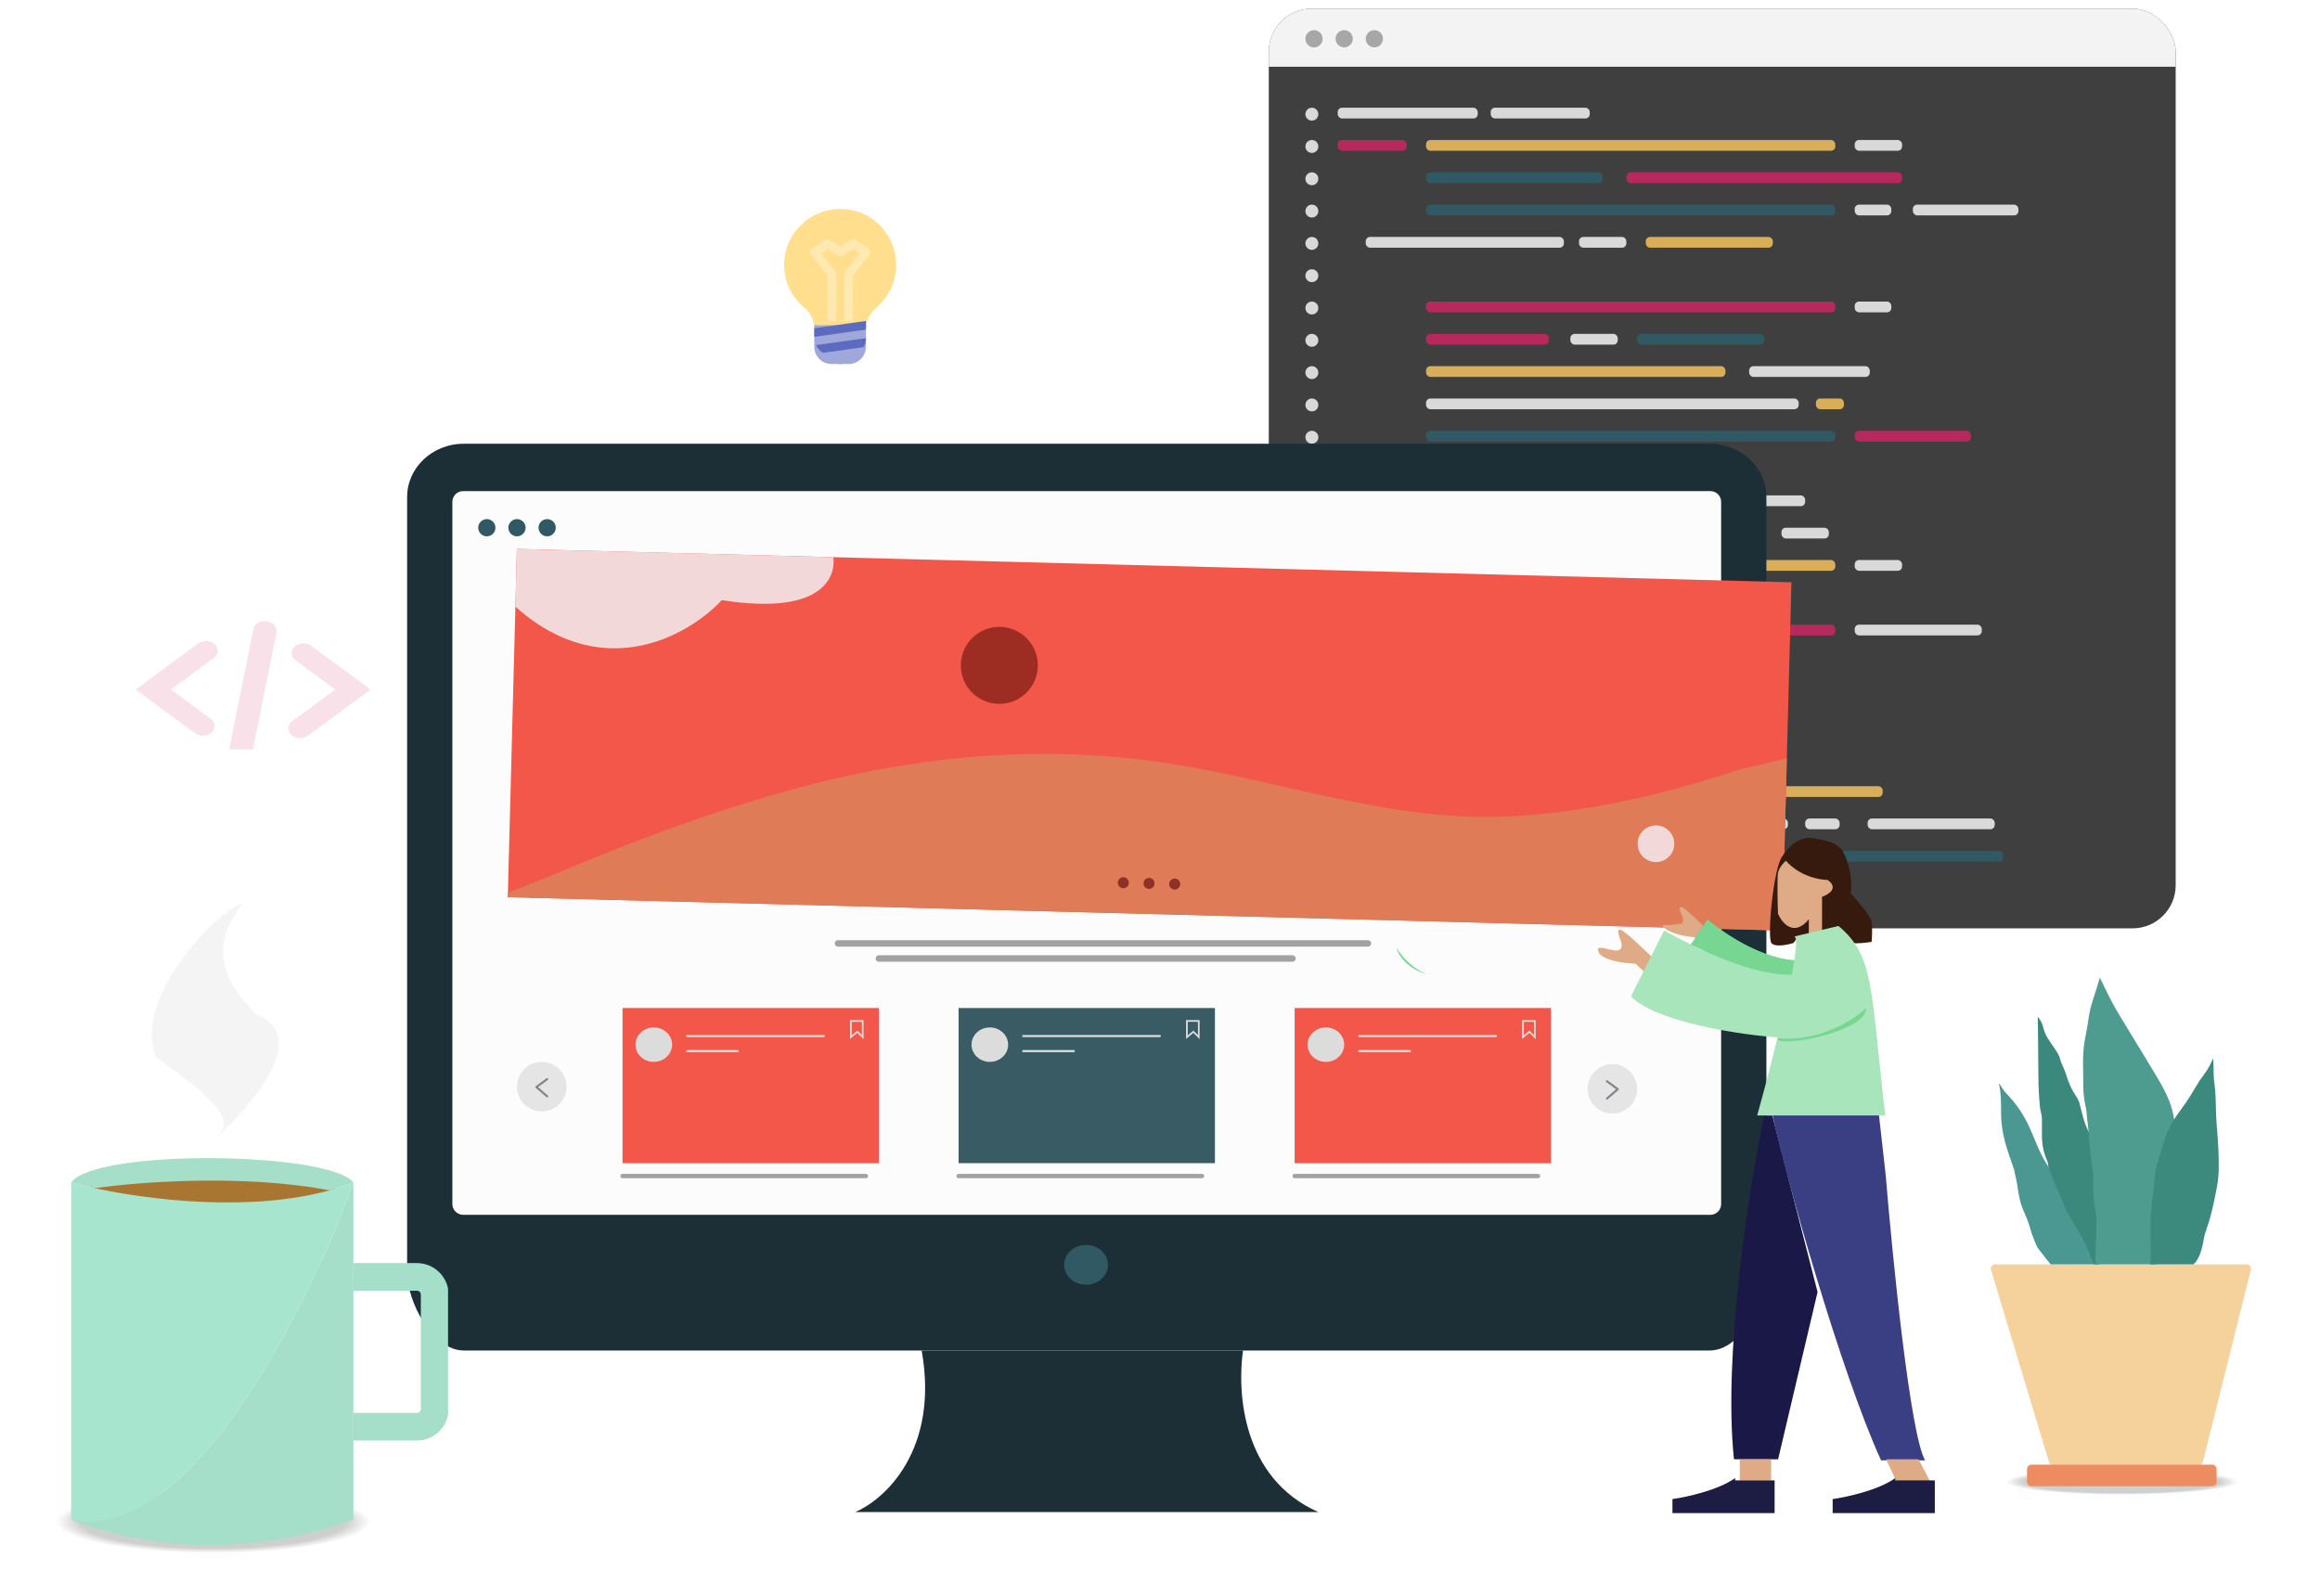 <svg width="1077" height="741" viewBox="0 0 1077 741" fill="none" xmlns="http://www.w3.org/2000/svg">
<g filter="url(#filter0_d_609_548)">
<g clip-path="url(#clip0_609_548)">
<rect x="589" width="421" height="427" fill="#3F3F3F"/>
<rect x="589" width="421" height="27" fill="#F3F3F3"/>
<circle cx="610" cy="14" r="4" fill="#A7A7A7"/>
<circle cx="624" cy="14" r="4" fill="#A7A7A7"/>
<circle cx="638" cy="14" r="4" fill="#A7A7A7"/>
<circle cx="609" cy="49" r="3" fill="#D9D9D9"/>
<circle cx="609" cy="64" r="3" fill="#D9D9D9"/>
<circle cx="609" cy="79" r="3" fill="#D9D9D9"/>
<circle cx="609" cy="94" r="3" fill="#D9D9D9"/>
<circle cx="609" cy="109" r="3" fill="#D9D9D9"/>
<circle cx="609" cy="124" r="3" fill="#D9D9D9"/>
<circle cx="609" cy="139" r="3" fill="#D9D9D9"/>
<circle cx="609" cy="154" r="3" fill="#D9D9D9"/>
<circle cx="609" cy="169" r="3" fill="#D9D9D9"/>
<circle cx="609" cy="184" r="3" fill="#D9D9D9"/>
<circle cx="609" cy="199" r="3" fill="#D9D9D9"/>
<circle cx="609" cy="214" r="3" fill="#D9D9D9"/>
<circle cx="609" cy="229" r="3" fill="#D9D9D9"/>
<circle cx="609" cy="244" r="3" fill="#D9D9D9"/>
<circle cx="609" cy="259" r="3" fill="#D9D9D9"/>
<circle cx="609" cy="274" r="3" fill="#D9D9D9"/>
<circle cx="609" cy="289" r="3" fill="#D9D9D9"/>
<circle cx="609" cy="304" r="3" fill="#D9D9D9"/>
<circle cx="609" cy="319" r="3" fill="#D9D9D9"/>
<circle cx="609" cy="334" r="3" fill="#D9D9D9"/>
<circle cx="609" cy="349" r="3" fill="#D9D9D9"/>
<circle cx="609" cy="364" r="3" fill="#D9D9D9"/>
<circle cx="609" cy="379" r="3" fill="#D9D9D9"/>
<circle cx="609" cy="394" r="3" fill="#D9D9D9"/>
<circle cx="609" cy="409" r="3" fill="#D9D9D9"/>
<rect x="621" y="46" width="65" height="5" rx="2" fill="#D9D9D9"/>
<rect x="621" y="61" width="32" height="5" rx="2" fill="#B7295C"/>
<rect x="634" y="106" width="92" height="5" rx="2" fill="#D9D9D9"/>
<rect x="621" y="361" width="32" height="5" rx="2" fill="#D9D9D9"/>
<rect x="621" y="376" width="32" height="5" rx="2" fill="#D9D9D9"/>
<rect x="621" y="391" width="32" height="5" rx="2" fill="#D9D9D9"/>
<rect x="861" y="61" width="22" height="5" rx="2" fill="#D9D9D9"/>
<rect x="755" y="76" width="128" height="5" rx="2" fill="#B7295C"/>
<rect x="861" y="91" width="17" height="5" rx="2" fill="#D9D9D9"/>
<rect x="733" y="106" width="22" height="5" rx="2" fill="#D9D9D9"/>
<rect x="861" y="136" width="17" height="5" rx="2" fill="#D9D9D9"/>
<rect x="729" y="151" width="22" height="5" rx="2" fill="#D9D9D9"/>
<rect x="812" y="166" width="56" height="5" rx="2" fill="#D9D9D9"/>
<rect x="843" y="181" width="13" height="5" rx="2" fill="#D8AF58"/>
<rect x="861" y="196" width="54" height="5" rx="2" fill="#B7295C"/>
<rect x="827" y="241" width="22" height="5" rx="2" fill="#D9D9D9"/>
<rect x="861" y="256" width="22" height="5" rx="2" fill="#D9D9D9"/>
<rect x="861" y="286" width="59" height="5" rx="2" fill="#D9D9D9"/>
<rect x="763" y="271" width="28" height="5" rx="2" fill="#D8AF58"/>
<rect x="801" y="346" width="22" height="5" rx="2" fill="#315964"/>
<rect x="838" y="376" width="16" height="5" rx="2" fill="#D9D9D9"/>
<rect x="888" y="91" width="49" height="5" rx="2" fill="#D9D9D9"/>
<rect x="764" y="106" width="59" height="5" rx="2" fill="#D8AF58"/>
<rect x="760" y="151" width="59" height="5" rx="2" fill="#315964"/>
<rect x="867" y="376" width="59" height="5" rx="2" fill="#D9D9D9"/>
<rect x="692" y="46" width="46" height="5" rx="2" fill="#D9D9D9"/>
<rect x="662" y="61" width="190" height="5" rx="2" fill="#D8AF58"/>
<rect x="662" y="76" width="82" height="5" rx="2" fill="#315964"/>
<rect x="662" y="91" width="190" height="5" rx="2" fill="#315964"/>
<rect x="662" y="136" width="190" height="5" rx="2" fill="#B7295C"/>
<rect x="662" y="151" width="57" height="5" rx="2" fill="#B7295C"/>
<rect x="662" y="166" width="139" height="5" rx="2" fill="#D8AF58"/>
<rect x="662" y="181" width="173" height="5" rx="2" fill="#D9D9D9"/>
<rect x="662" y="196" width="190" height="5" rx="2" fill="#315964"/>
<rect x="662" y="226" width="176" height="5" rx="2" fill="#D9D9D9"/>
<rect x="662" y="241" width="157" height="5" rx="2" fill="#315964"/>
<rect x="662" y="256" width="190" height="5" rx="2" fill="#D8AF58"/>
<rect x="662" y="286" width="190" height="5" rx="2" fill="#B7295C"/>
<rect x="662" y="301" width="161" height="5" rx="2" fill="#D9D9D9"/>
<rect x="662" y="346" width="129" height="5" rx="2" fill="#315964"/>
<rect x="662" y="361" width="212" height="5" rx="2" fill="#D8AF58"/>
<rect x="662" y="376" width="168" height="5" rx="2" fill="#D9D9D9"/>
<rect x="662" y="391" width="268" height="5" rx="2" fill="#315964"/>
</g>
</g>
<g filter="url(#filter1_d_609_548)">
<path d="M793.658 202H215.342C200.794 202 189 213.079 189 226.746V586.69C189 600.356 200.794 623 215.342 623H793.658C808.206 623 820 600.356 820 586.69V226.746C820 213.079 808.206 202 793.658 202Z" fill="#1C2F36"/>
<path d="M794 224H215C212.239 224 210 226.239 210 229V555C210 557.761 212.239 560 215 560H794C796.761 560 799 557.761 799 555V229C799 226.239 796.761 224 794 224Z" fill="#FCFCFC"/>
<path d="M504.18 592.463C509.802 592.463 514.359 588.33 514.359 583.231C514.359 578.133 509.802 574 504.18 574C498.558 574 494 578.133 494 583.231C494 588.33 498.558 592.463 504.18 592.463Z" fill="#315964"/>
<path d="M389 434H635" stroke="#A2A2A2" stroke-width="3" stroke-linecap="round"/>
<path d="M408 441H600" stroke="#A2A2A2" stroke-width="3" stroke-linecap="round"/>
<path d="M577.024 623H427.861C436.091 669.154 410.716 692.231 397 698H612C576.612 682.308 574.281 642.615 577.024 623Z" fill="#1C2F36"/>
<rect x="289" y="464" width="119" height="72.026" fill="#F25749"/>
<ellipse cx="303.5" cy="481" rx="8.5" ry="8" fill="#DCDCDC"/>
<path d="M319 477H382.414" stroke="#DCDCDC" stroke-linecap="round"/>
<path d="M319 484H342.487" stroke="#DCDCDC" stroke-linecap="round"/>
<path d="M395 470V477.5L398 475L400.5 477.5V470H395Z" stroke="#DCDCDC" stroke-width="0.8"/>
<path d="M289 542H402" stroke="#A2A2A2" stroke-width="2" stroke-linecap="round"/>
<rect x="445" y="464" width="119" height="72.026" fill="#385B64"/>
<ellipse cx="459.5" cy="481" rx="8.5" ry="8" fill="#DCDCDC"/>
<path d="M475 477H538.414" stroke="#DCDCDC" stroke-linecap="round"/>
<path d="M475 484H498.487" stroke="#DCDCDC" stroke-linecap="round"/>
<path d="M551 470V477.5L554 475L556.5 477.5V470H551Z" stroke="#DCDCDC" stroke-width="0.8"/>
<path d="M445 542H558" stroke="#A2A2A2" stroke-width="2" stroke-linecap="round"/>
<rect x="601" y="464" width="119" height="72.026" fill="#F25749"/>
<ellipse cx="615.5" cy="481" rx="8.5" ry="8" fill="#DCDCDC"/>
<path d="M631 477H694.414" stroke="#DCDCDC" stroke-linecap="round"/>
<path d="M631 484H654.487" stroke="#DCDCDC" stroke-linecap="round"/>
<path d="M707 470V477.5L710 475L712.5 477.5V470H707Z" stroke="#DCDCDC" stroke-width="0.8"/>
<path d="M601 542H714" stroke="#A2A2A2" stroke-width="2" stroke-linecap="round"/>
<g clip-path="url(#clip1_609_548)">
<rect x="239.96" y="250.839" width="591.876" height="161.758" transform="rotate(1.5 239.96 250.839)" fill="#F25749"/>
<path fill-rule="evenodd" clip-rule="evenodd" d="M835.127 346.79L808.894 352.916C784.477 360.793 733.782 376.499 683.533 375.183C633.284 373.867 583.481 355.53 533.366 349.108C483.251 342.685 432.868 346.476 382.262 358.777C331.657 371.078 280.829 391.89 254.462 403.123L230 412.702L254.194 413.336C280.249 414.018 330.498 415.334 380.747 416.65C430.996 417.965 481.245 419.281 531.494 420.597C581.743 421.913 631.992 423.229 682.241 424.544C732.49 425.86 782.738 427.176 806.932 427.81L832.987 428.492L835.127 346.79Z" fill="#DF7B57"/>
<path d="M386.306 251.69L236 245V274.626C277.676 315.147 319.408 291.51 335.065 274.626C383.573 282.272 389.437 262.521 386.306 251.69Z" fill="#F2D8D8"/>
<circle cx="463.91" cy="304.91" r="17.878" transform="rotate(1.5 463.91 304.91)" fill="#9D2D23"/>
<circle cx="768.734" cy="387.733" r="8.514" transform="rotate(1.5 768.734 387.733)" fill="#F2D8D8"/>
<circle cx="521.486" cy="405.826" r="2.554" transform="rotate(1.5 521.486 405.826)" fill="#8C3028"/>
<circle cx="533.401" cy="406.138" r="2.554" transform="rotate(1.5 533.401 406.138)" fill="#8C3028"/>
<circle cx="545.316" cy="406.45" r="2.554" transform="rotate(1.5 545.316 406.45)" fill="#8C3028"/>
</g>
<circle cx="226" cy="241" r="4" fill="#315964"/>
<circle cx="240" cy="241" r="4" fill="#315964"/>
<circle cx="254" cy="241" r="4" fill="#315964"/>
<circle cx="251.5" cy="500.5" r="11.5" fill="#E5E5E5"/>
<path d="M254 497L249 500.692L254 505" stroke="#80888B" stroke-linecap="round" stroke-linejoin="round"/>
<circle r="11.5" transform="matrix(-1 0 0 1 748.5 501.5)" fill="#E5E5E5"/>
<path d="M746 498L751 501.692L746 506" stroke="#80888B" stroke-linecap="round" stroke-linejoin="round"/>
<path d="M759.177 443.393L765.526 449.227L770.273 443.265C763.943 437.941 753.381 426.714 751.682 427.655C749.68 428.766 754.636 434.795 752.034 436.829C749.433 438.863 740.027 433.17 742.128 438.051C743.81 441.956 754.195 443.239 759.177 443.393Z" fill="#DEAB86"/>
<path d="M786.551 431.092L792.069 436.312L796.326 431.121C790.818 426.35 781.658 416.327 780.149 417.135C778.372 418.088 782.996 422.916 780.679 424.675C779.178 425 777.178 425.5 771.678 425.5C773.109 428.961 782.165 430.893 786.551 431.092Z" fill="#DEAB86"/>
<path d="M804.953 673.513C799.779 624.858 812.139 546.808 818.965 513.865H822.737L843.755 595.861L825.432 673.513H804.953Z" fill="#191847"/>
<path d="M875.39 541.573L872.178 513H822.678C828.702 541.573 854.413 632.788 873.239 674H893.678C886.793 662.131 878.618 580.769 875.39 541.573Z" fill="#393F82"/>
<path d="M792.678 423C819.178 444.5 846.694 447.67 847.437 432.5C849.935 432.5 845.725 452.301 840.67 472.326C840.67 479.869 796.722 435.606 784.678 435L792.678 423Z" fill="#77D692"/>
<path d="M792.678 423C819.178 444.5 846.694 447.67 847.437 432.5C849.935 432.5 845.725 452.301 840.67 472.326C840.67 479.869 796.722 435.606 784.678 435L792.678 423Z" fill="#77D692"/>
<path d="M850.223 399.118C839.135 400.883 831.439 398.634 828.937 394.774C826.164 397.421 825.087 401.39 824.894 403.044V421.24C824.894 423.446 827.781 426.202 831.247 427.857C834.019 429.18 833.362 429.695 835.672 427.857L841.642 430.614H847.417V412.418C855.733 410.212 852.726 400.956 850.223 399.118Z" fill="#DEAB86"/>
<path d="M841.749 385.163C834.793 383.907 829.302 390.218 827.427 393.531C823.335 398.486 820.266 431.188 822.311 433.802C823.949 435.895 829.814 434.674 832.542 433.802L834.588 431.188L839.703 430.141V422.819C832.747 431.188 827.257 424.563 825.381 420.204C825.21 414.975 824.971 403.886 825.381 401.376C825.79 398.865 828.011 396.495 829.07 395.623C835.283 402.673 844.341 404.514 848.399 404.514C853.719 408.28 848.91 411.314 845.842 412.359V428.573L853.003 427.004L859.652 433.802C862.107 434.221 866.813 433.628 868.859 433.28C869.03 431.188 869.269 426.376 868.859 423.865C868.451 421.355 862.21 414.103 859.141 410.79C860.369 402.004 856.924 393.531 855.049 390.393C851.468 387.255 850.445 386.732 841.749 385.163Z" fill="#361A0E"/>
<path d="M853.456 425.896L832.977 430.783C837.289 432.086 823.277 486.714 815.732 513.865H875.178C874.81 506.012 875.931 524.152 875.178 513.865C868.28 454.35 870.163 439.833 853.456 425.896Z" fill="#A8E5BA"/>
<path d="M896.032 683.83L890.643 673.513H875.553L880.403 683.83H896.032Z" fill="#DEAB86"/>
<path d="M822.199 683.287V673.513H807.648V683.287H822.199Z" fill="#DEAB86"/>
<path d="M898.187 698.492V683.287H879.864V682.201C872.103 687.849 857.229 691.07 850.762 691.976V698.492H898.187Z" fill="#1D1C42"/>
<path d="M823.816 698.492V683.287H805.493V682.201C797.732 687.849 782.858 691.07 776.391 691.976V698.492H823.816Z" fill="#1D1C42"/>
<path d="M772.533 428C831.178 460.5 853.096 449.83 854.178 428C857.818 428 868.545 444.684 861.178 473.5C861.178 484.355 772.533 476 757.178 458.5L772.533 428Z" fill="#A8E5BA"/>
<path d="M866.178 464C861.178 469.167 844.378 480 825.178 478C824.178 483 867.178 475 866.178 464Z" fill="#77D692"/>
<path d="M662.512 448.092C656.041 447.259 648.819 440.298 648.344 436C649.698 439.222 656.996 446.869 662.512 448.092C663.524 448.222 664.517 448.203 665.463 448C664.584 448.325 663.581 448.329 662.512 448.092Z" fill="#77D692"/>
<g clip-path="url(#clip2_609_548)">
<ellipse cx="98.973" cy="702.44" rx="73.009" ry="14.616" fill="url(#paint0_radial_609_548)"/>
<path d="M38.354 545.821C67.377 556.84 116.643 566.88 156.053 547.682C112.302 532.925 59.358 540.292 38.354 545.821Z" fill="#A87631"/>
<path d="M164.055 545.02C153.045 530.596 44.053 529.267 33.044 545.02C36.198 545.877 39.902 546.776 44.053 547.663C63.503 544.782 112.531 540.942 153.045 548.634C156.823 547.598 160.503 546.399 164.055 545.02Z" fill="#A5DEC9"/>
<path d="M33.044 701.548C52.127 708.899 101.186 724.142 164.055 701.548V671.786V545.02C143.504 601.955 88.531 712.971 33.044 701.548Z" fill="#A5DEC9"/>
<path d="M33.044 545.02V701.548C88.531 712.971 143.504 601.955 164.055 545.02C160.503 546.399 156.823 547.598 153.045 548.634C116.551 558.64 70.93 553.407 44.053 547.663C39.902 546.776 36.198 545.877 33.044 545.02Z" fill="#A8E5CF"/>
<path fill-rule="evenodd" clip-rule="evenodd" d="M208.265 597.06C208.265 588.972 201.662 582.415 193.516 582.415H164.018V595.229H193.516C194.534 595.229 195.36 596.049 195.36 597.06V650.149C195.36 651.159 194.534 651.979 193.516 651.979H164.018V664.794H193.516C201.662 664.794 208.265 658.237 208.265 650.149V597.06Z" fill="#A5DEC9"/>
<path d="M72.399 486.651C61.608 459.862 99.139 420.581 112.628 415C105.884 425.655 93.459 441.237 118.638 466.809C154.608 480.508 87.899 535.247 101.387 523.07C112.178 513.329 85.888 497.306 72.399 486.651Z" fill="#D9D9D9" fill-opacity="0.29"/>
</g>
</g>
<g clip-path="url(#clip3_609_548)">
<g filter="url(#filter2_d_609_548)">
<path d="M416 119C416 103.6 402.8 91.4 387 93.2C375 94.6 365.4 104.2 364.2 116.2C363.2 125.4 367 133.6 373.4 138.8C376.2 141.2 378 144.6 378 148.4V149H402V148.8C402 145.2 403.6 141.6 406.4 139.2C412.2 134.4 416 127.2 416 119Z" fill="#FFDE8D"/>
</g>
<path d="M403.2 115.4L397.2 111.4C396.6 111 395.6 111 395 111.4L390 114.6L385.2 111.4C384.6 111 383.6 111 383 111.4L377 115.4C376.6 115.8 376.2 116.2 376.2 116.8C376.2 117.4 376.2 118 376.6 118.4L384.2 127.8V149H388.2V127C388.2 126.6 388 126.2 387.8 125.8L381.2 117.6L384.2 115.6L389 118.8C389.6 119.2 390.6 119.2 391.2 118.8L396 115.6L399 117.6L392.4 125.8C392.2 126.2 392 126.6 392 127V149H396V127.8L403.6 118.4C404 118 404.2 117.4 404 116.8C403.8 116.2 403.6 115.6 403.2 115.4Z" fill="#FFE9B1"/>
<path d="M390 169C393.314 169 396 166.314 396 163C396 159.686 393.314 157 390 157C386.686 157 384 159.686 384 163C384 166.314 386.686 169 390 169Z" fill="#5C6BC0"/>
<g filter="url(#filter3_d_609_548)">
<path d="M394 165H386C381.6 165 378 161.4 378 157V147H402V157C402 161.4 398.4 165 394 165Z" fill="#9FA8DA"/>
</g>
<path d="M402 157L378.8 160.2C379.4 161.6 380.6 163 382 163.8L400.8 161.2C401.6 160 402 158.6 402 157ZM378 152.4V156.4L402 153V149L378 152.4Z" fill="#5C6BC0"/>
</g>
<g clip-path="url(#clip4_609_548)">
<g filter="url(#filter4_d_609_548)">
<path d="M94.169 337.557C92.835 337.559 91.547 337.154 90.55 336.42L62.973 316.124L92.081 294.699C93.166 293.93 94.572 293.545 95.997 293.626C97.421 293.707 98.75 294.247 99.699 295.131C100.647 296.015 101.138 297.172 101.067 298.352C100.996 299.533 100.368 300.643 99.319 301.445L79.377 316.124L97.787 329.67C98.615 330.277 99.199 331.079 99.463 331.968C99.727 332.857 99.658 333.792 99.265 334.647C98.872 335.503 98.175 336.24 97.264 336.76C96.354 337.279 95.274 337.558 94.169 337.557ZM142.919 337.548L172.027 316.124L144.45 295.827C143.37 295.032 141.952 294.626 140.51 294.696C139.067 294.767 137.717 295.309 136.758 296.204C135.798 297.098 135.307 298.272 135.392 299.466C135.477 300.661 136.132 301.778 137.213 302.573L155.623 316.124L135.681 330.798C134.6 331.593 133.944 332.71 133.859 333.905C133.773 335.1 134.264 336.274 135.223 337.169C136.183 338.064 137.533 338.607 138.976 338.678C140.419 338.75 141.838 338.343 142.919 337.548ZM117.424 343.942L128.324 289.794C128.463 289.202 128.458 288.593 128.308 288.003C128.159 287.413 127.868 286.854 127.453 286.359C127.038 285.863 126.507 285.442 125.892 285.119C125.277 284.796 124.59 284.579 123.871 284.479C123.153 284.38 122.418 284.401 121.71 284.541C121.001 284.681 120.334 284.937 119.747 285.294C119.16 285.651 118.666 286.102 118.293 286.62C117.92 287.138 117.677 287.712 117.576 288.309L106.676 342.458C106.537 343.05 106.542 343.659 106.692 344.249C106.841 344.839 107.132 345.398 107.547 345.893C107.962 346.389 108.493 346.81 109.108 347.133C109.723 347.456 110.41 347.673 111.129 347.772C111.847 347.872 112.582 347.851 113.29 347.711C113.999 347.571 114.666 347.315 115.253 346.958C115.84 346.601 116.334 346.15 116.707 345.632C117.08 345.114 117.324 344.54 117.424 343.942Z" fill="#F8E1E9"/>
</g>
</g>
<ellipse cx="985" cy="688" rx="54" ry="6" fill="url(#paint1_radial_609_548)"/>
<path d="M1042.96 587H926.193C924.852 587 923.891 588.294 924.278 589.578L951.223 678.852C951.478 679.696 952.255 680.274 953.137 680.274H1020.67C1021.59 680.274 1022.39 679.649 1022.62 678.759L1044.9 589.484C1045.22 588.222 1044.26 587 1042.96 587Z" fill="#F5D19B"/>
<rect x="941" y="680" width="88" height="10" rx="2" fill="#ED8B61"/>
<g clip-path="url(#clip5_609_548)">
<path d="M946.489 580.05C948.614 582.764 950.592 585.485 952.914 588.056C956.629 589.285 961.948 589.019 965.764 588.861C968.385 588.752 971.396 588.604 973.949 588.041C974.294 587.964 972.786 585.529 972.587 585.2C971.476 583.36 970.48 581.677 969.711 579.64C967.77 574.5 964.991 569.774 962.49 564.904C960.157 560.361 958.396 555.498 955.958 551.02C954.049 547.512 952.334 543.835 950.16 540.477C946.164 534.304 944.056 526.948 940.675 520.424C938.454 516.138 935.946 512.574 932.674 509.046C931.227 507.486 929.753 505.886 928.728 504.003C928.142 502.926 927.796 502.41 928.131 504.048C929.008 508.343 928.957 512.453 928.957 516.839C928.957 521.506 929.67 526.187 930.93 530.694C931.575 532.997 932.326 535.356 933.103 537.621C933.729 539.446 931.454 532.5 935.015 543.09C935.403 545.355 936.06 547.559 936.407 549.835C936.851 552.746 937.247 555.824 938.105 558.646C939.025 561.67 940.489 564.464 941.563 567.426C942.359 569.623 942.8 571.939 943.704 574.095C944.535 576.074 945.157 578.349 946.489 580.05Z" fill="#4A9891"/>
<path d="M946.274 499.641C946.274 490.423 946.053 481.216 946 472C946.752 473.199 947.64 474.159 948.053 475.531C948.484 476.962 948.902 478.55 949.498 479.91C951.078 483.518 953.954 486.344 955.703 489.912C956.299 491.127 956.505 492.485 957.041 493.731C957.773 495.428 958.588 497.084 959.14 498.853C960.012 501.646 960.981 504.233 962.425 506.793C963.331 508.4 964.782 510.231 965.284 512.006C966.306 515.617 966.948 519.243 968.372 522.751C970.301 527.505 973.478 531.597 975.231 536.435C976.377 539.597 976.895 543.142 976.934 546.497C976.991 551.429 977.102 556.425 976.782 561.348C976.567 564.655 976.644 568.166 975.961 571.41C975.309 574.503 974.767 577.803 974.531 580.957C974.286 584.236 974.989 587.755 974.41 590.989C974.369 591.218 972.562 587.877 972.296 587.231C971.589 585.514 970.567 583.822 969.984 582.078C967.076 573.385 960.654 566.518 957.558 557.983C956.116 554.007 954.15 550.17 952.601 546.224C952.07 544.874 951.501 543.478 951.049 542.102C950.716 541.089 950.828 539.952 950.38 538.98C948.72 535.38 947.916 531.317 947.916 527.357V519.432C947.916 517.611 947.225 516.017 947.034 514.219C946.527 509.438 946.274 504.45 946.274 499.641Z" fill="#3A897C"/>
<path d="M970.553 467.762C971.787 463.083 973.537 458.588 974.776 453.889C977.478 459.464 980.181 465.126 983.348 470.416C988.1 478.353 993.04 486.215 997.784 494.166C1002.16 501.509 1007.11 508.834 1008.87 517.342C1010.09 523.26 1010.79 530.491 1008.47 536.206C1007.48 538.639 1005.78 540.988 1004.46 543.263C1002.54 546.555 1001.24 549.975 1000.98 553.818C1000.35 562.885 1001.09 572.049 1001.09 581.126C1001.09 584.163 1000.91 587.16 1000.83 590.188C1000.8 591.517 998.673 590.84 997.754 590.731C990.811 589.911 983.889 590.068 976.906 590.068C976.03 590.068 972.631 590.014 972.631 588.922C972.631 583.994 972.831 579.064 973.1 574.144C973.237 571.643 973.159 569.124 973.159 566.62C973.159 563.262 972.355 560.176 971.958 556.864C971.303 551.4 972.161 546.006 971.109 540.548C969.843 533.981 969.916 527.381 969.059 520.765C968.733 518.243 968.713 515.702 968.108 513.21C967.192 509.437 967.097 505.978 967.097 502.097C967.097 497.558 966.851 492.936 967.141 488.405C967.383 484.625 968.183 480.838 968.884 477.126C969.471 474.016 969.746 470.82 970.553 467.762Z" fill="#4E9B8F"/>
<path d="M998.272 569.253C998.272 575.017 998.723 582.598 998 588.316C1001.45 588.803 1005.27 589.332 1008.77 588.734C1010.67 588.409 1011.97 587.777 1013.97 587.777C1014.85 587.777 1016.69 588.16 1017.49 587.613C1020.21 585.754 1021.4 582.319 1022.21 579.33C1022.79 577.189 1022.99 574.979 1023.6 572.826C1024.19 570.756 1025 568.762 1025.61 566.696C1027.17 561.388 1028.21 556.01 1029.24 550.579C1030.27 545.107 1030.02 539.217 1029.83 533.669C1029.65 528.295 1028.96 522.933 1028.77 517.566C1028.6 512.593 1028.65 507.488 1027.94 502.555C1027.4 498.806 1027.79 495.124 1027.39 491.402C1026.93 492.401 1025.73 494.917 1025.16 495.857C1024.48 496.95 1023.84 497.967 1023.05 498.982C1020.53 502.245 1018.54 506.059 1016.33 509.537C1013.11 514.596 1009.02 519.172 1006.56 524.683C1004.43 529.452 1003.37 534.625 1001.69 539.545C1000.04 544.386 1000.2 549.21 999.497 554.227C998.791 559.271 998.272 564.161 998.272 569.253Z" fill="#3C897D"/>
</g>
<defs>
<filter id="filter0_d_609_548" x="585" y="0" width="429" height="435" filterUnits="userSpaceOnUse" color-interpolation-filters="sRGB">
<feFlood flood-opacity="0" result="BackgroundImageFix"/>
<feColorMatrix in="SourceAlpha" type="matrix" values="0 0 0 0 0 0 0 0 0 0 0 0 0 0 0 0 0 0 127 0" result="hardAlpha"/>
<feOffset dy="4"/>
<feGaussianBlur stdDeviation="2"/>
<feComposite in2="hardAlpha" operator="out"/>
<feColorMatrix type="matrix" values="0 0 0 0 0 0 0 0 0 0 0 0 0 0 0 0 0 0 0.25 0"/>
<feBlend mode="normal" in2="BackgroundImageFix" result="effect1_dropShadow_609_548"/>
<feBlend mode="normal" in="SourceGraphic" in2="effect1_dropShadow_609_548" result="shape"/>
</filter>
<filter id="filter1_d_609_548" x="14" y="202" width="888.187" height="539" filterUnits="userSpaceOnUse" color-interpolation-filters="sRGB">
<feFlood flood-opacity="0" result="BackgroundImageFix"/>
<feColorMatrix in="SourceAlpha" type="matrix" values="0 0 0 0 0 0 0 0 0 0 0 0 0 0 0 0 0 0 127 0" result="hardAlpha"/>
<feOffset dy="4"/>
<feGaussianBlur stdDeviation="2"/>
<feComposite in2="hardAlpha" operator="out"/>
<feColorMatrix type="matrix" values="0 0 0 0 0 0 0 0 0 0 0 0 0 0 0 0 0 0 0.25 0"/>
<feBlend mode="normal" in2="BackgroundImageFix" result="effect1_dropShadow_609_548"/>
<feBlend mode="normal" in="SourceGraphic" in2="effect1_dropShadow_609_548" result="shape"/>
</filter>
<filter id="filter2_d_609_548" x="360.041" y="93.023" width="59.959" height="63.977" filterUnits="userSpaceOnUse" color-interpolation-filters="sRGB">
<feFlood flood-opacity="0" result="BackgroundImageFix"/>
<feColorMatrix in="SourceAlpha" type="matrix" values="0 0 0 0 0 0 0 0 0 0 0 0 0 0 0 0 0 0 127 0" result="hardAlpha"/>
<feOffset dy="4"/>
<feGaussianBlur stdDeviation="2"/>
<feComposite in2="hardAlpha" operator="out"/>
<feColorMatrix type="matrix" values="0 0 0 0 0 0 0 0 0 0 0 0 0 0 0 0 0 0 0.25 0"/>
<feBlend mode="normal" in2="BackgroundImageFix" result="effect1_dropShadow_609_548"/>
<feBlend mode="normal" in="SourceGraphic" in2="effect1_dropShadow_609_548" result="shape"/>
</filter>
<filter id="filter3_d_609_548" x="374" y="147" width="32" height="26" filterUnits="userSpaceOnUse" color-interpolation-filters="sRGB">
<feFlood flood-opacity="0" result="BackgroundImageFix"/>
<feColorMatrix in="SourceAlpha" type="matrix" values="0 0 0 0 0 0 0 0 0 0 0 0 0 0 0 0 0 0 127 0" result="hardAlpha"/>
<feOffset dy="4"/>
<feGaussianBlur stdDeviation="2"/>
<feComposite in2="hardAlpha" operator="out"/>
<feColorMatrix type="matrix" values="0 0 0 0 0 0 0 0 0 0 0 0 0 0 0 0 0 0 0.25 0"/>
<feBlend mode="normal" in2="BackgroundImageFix" result="effect1_dropShadow_609_548"/>
<feBlend mode="normal" in="SourceGraphic" in2="effect1_dropShadow_609_548" result="shape"/>
</filter>
<filter id="filter4_d_609_548" x="58.973" y="284.418" width="117.055" height="71.416" filterUnits="userSpaceOnUse" color-interpolation-filters="sRGB">
<feFlood flood-opacity="0" result="BackgroundImageFix"/>
<feColorMatrix in="SourceAlpha" type="matrix" values="0 0 0 0 0 0 0 0 0 0 0 0 0 0 0 0 0 0 127 0" result="hardAlpha"/>
<feOffset dy="4"/>
<feGaussianBlur stdDeviation="2"/>
<feComposite in2="hardAlpha" operator="out"/>
<feColorMatrix type="matrix" values="0 0 0 0 0 0 0 0 0 0 0 0 0 0 0 0 0 0 0.25 0"/>
<feBlend mode="normal" in2="BackgroundImageFix" result="effect1_dropShadow_609_548"/>
<feBlend mode="normal" in="SourceGraphic" in2="effect1_dropShadow_609_548" result="shape"/>
</filter>
<radialGradient id="paint0_radial_609_548" cx="0" cy="0" r="1" gradientUnits="userSpaceOnUse" gradientTransform="translate(98.973 702.44) rotate(90) scale(14.616 73.009)">
<stop offset="0.844" stop-opacity="0.19"/>
<stop offset="1" stop-opacity="0"/>
</radialGradient>
<radialGradient id="paint1_radial_609_548" cx="0" cy="0" r="1" gradientUnits="userSpaceOnUse" gradientTransform="translate(985 688) rotate(90) scale(6 54)">
<stop offset="0.844" stop-opacity="0.19"/>
<stop offset="1" stop-opacity="0"/>
</radialGradient>
<clipPath id="clip0_609_548">
<rect x="589" width="421" height="427" rx="20" fill="white"/>
</clipPath>
<clipPath id="clip1_609_548">
<rect width="591.876" height="161.758" fill="white" transform="translate(239.96 250.839) rotate(1.5)"/>
</clipPath>
<clipPath id="clip2_609_548">
<rect width="190" height="318" fill="white" transform="translate(18 415)"/>
</clipPath>
<clipPath id="clip3_609_548">
<rect width="96" height="96" fill="white" transform="translate(342 75)"/>
</clipPath>
<clipPath id="clip4_609_548">
<rect width="109" height="77" fill="white" transform="translate(63 271)"/>
</clipPath>
<clipPath id="clip5_609_548">
<rect width="118" height="134" fill="white" transform="translate(918 453)"/>
</clipPath>
</defs>
</svg>
